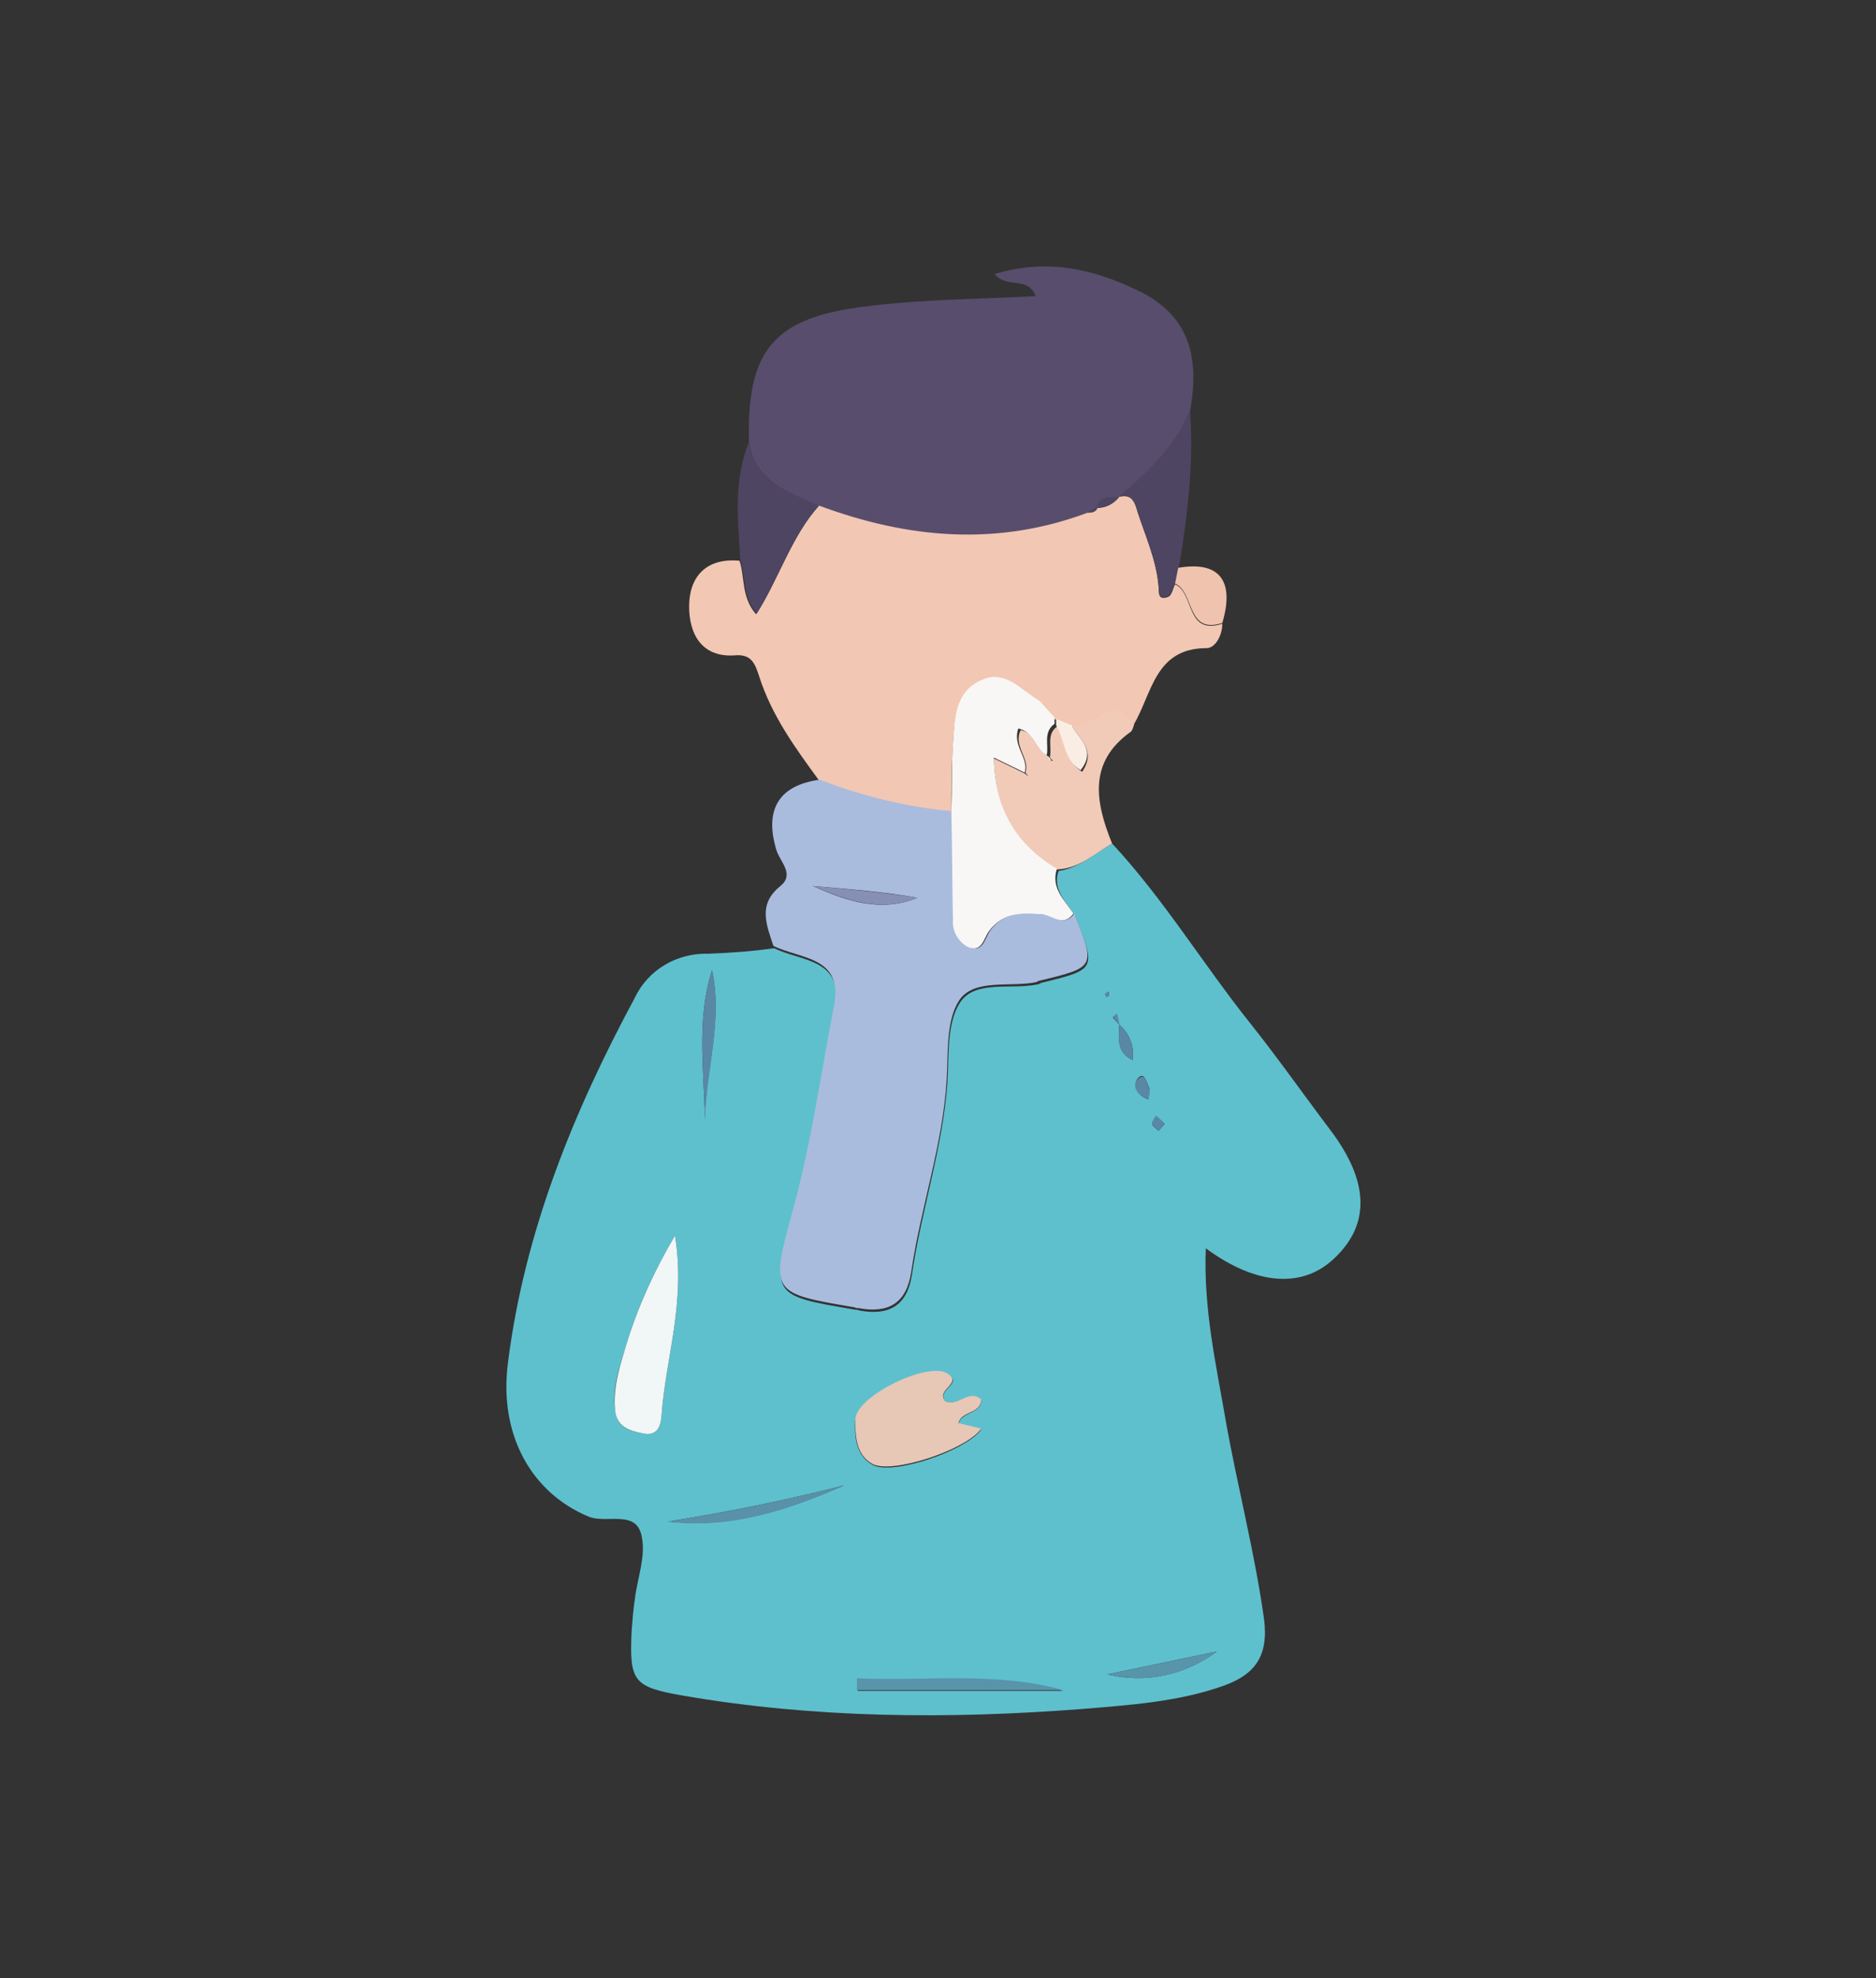 <?xml version="1.0" encoding="utf-8"?>
<!-- Generator: Adobe Illustrator 23.0.2, SVG Export Plug-In . SVG Version: 6.00 Build 0)  -->
<svg version="1.1" id="Layer_1" xmlns="http://www.w3.org/2000/svg" xmlns:xlink="http://www.w3.org/1999/xlink" x="0px" y="0px"
	 viewBox="0 0 238.2 251.2" style="enable-background:new 0 0 238.2 251.2;" xml:space="preserve">
<rect x="0" y="0" width="238.2" height="251.2" fill="#333333" stroke="none"/>
<style type="text/css">
	.st0{fill:#5EC0CD;}
	.st1{fill:#584D6C;}
	.st2{fill:#F2C7B3;}
	.st3{fill:#A9BCDE;}
	.st4{fill:#F2CAB8;}
	.st5{fill:#4D4561;}
	.st6{fill:#F0C3AE;}
	.st7{fill:#F8F7F5;}
	.st8{fill:#E7C7B6;}
	.st9{fill:#F1F6F7;}
	.st10{fill:#5894AA;}
	.st11{fill:#5891A8;}
	.st12{fill:#5988A5;}
	.st13{fill:#FAEDE4;}
	.st14{fill:#8690B5;}
</style>
<title>covermB</title>
<g>
	<path class="st0" d="M141.2,107.1c6.6,7.1,11.6,15.4,17.6,22.9c3.5,4.4,6.8,9.1,10.2,13.6c4.8,6.4,5,11.8,0.5,16.1
		c-4,3.9-9.9,3.6-16.4-1.2c-0.3,7.7,1.3,14.7,2.5,21.7c1.5,8.5,3.7,16.8,4.9,25.4c0.6,4.7-1.2,7-5,8.4c-5.8,2.1-12.1,2.5-18.1,3
		c-16.9,1.3-33.9,1.2-50.7-1.7c-6.3-1.1-6.8-1.8-6.5-8.2c0.1-1.3,0.2-2.7,0.4-4c0.3-2.6,1.4-5.4,0.9-7.9c-0.6-3.6-4.4-1.7-6.7-2.6
		c-7.3-3-11.5-10.4-10.3-19.6c2.1-16.6,8.3-31.8,16.1-46.3c1.7-3.6,5.4-5.7,9.3-5.6c2.8-0.1,5.6-0.3,8.4-0.7
		c3.4,1.7,8.9,1.3,7.7,7.6c-1.7,8.8-2.9,17.6-5.3,26.2c-2.8,10.3-2.8,10.3,7.9,12.1c0.2,0,0.3,0,0.5,0.1c3.8,0.7,6.1-0.6,6.7-4.6
		c1.2-8.2,3.9-16,4.5-24.4c0.2-3.4-0.1-7.5,1.6-10.1c1.9-2.9,6.4-1.6,9.8-2.3c0.2,0,0.3-0.1,0.5-0.2c7-1.7,7-1.7,4.3-8.5
		c-1.1-1.8-2.9-3.3-2.1-5.7C137,110.2,139,108.4,141.2,107.1z M142.1,130.1l-0.3-1.3l-0.5,0.4L142.1,130.1c0,1.7-0.4,3.5,1.7,4.5
		C144.1,132.9,143.4,131.2,142.1,130.1L142.1,130.1z M120,177.9c-1.1-1.5,2.4-2.2,0.3-3.4c-2.5-1.6-11.6,2.9-11.7,5.8
		c-0.1,2,0,4.5,2.2,5.7c2.5,1.4,11.9-1.8,13.8-4.5l-2.9-0.7c0.4-1.6,2.8-1.2,2.9-3C123,176.4,121.5,178.7,120,177.9L120,177.9z
		 M85.7,156.9c-2.6,4.4-4.7,9-6.2,13.9c-0.8,2.7-1.8,5.4-1.4,8.3c0.2,2.1,1.8,2.6,3.5,2.9c1.8,0.4,2.3-0.8,2.4-2.3
		C84.5,172.5,87.1,165.4,85.7,156.9L85.7,156.9z M135,214.7c-8.7-2.4-17.4-1.1-26.1-1.5l0,1.5H135z M107.2,188.6
		c-7.4,1.9-14.9,3.4-22.4,4.6C92.8,194.1,100.1,191.7,107.2,188.6L107.2,188.6z M89.5,142.1c0.1-6.3,2.3-12.5,0.9-18.9
		C88.4,129.5,89.4,135.8,89.5,142.1z M140.6,212.6c4.8,1.2,9.9,0.1,13.9-2.9L140.6,212.6z M145.8,139.6c0-0.5,0.3-1.1,0.1-1.5
		c-0.3-0.6-0.6-2.1-1.4-1.2S144.4,139.1,145.8,139.6L145.8,139.6z M147.9,142.7l-1.1-1c-0.2,0.3-0.5,0.7-0.5,1s0.5,0.6,0.8,0.9
		L147.9,142.7z M140.5,126.6c0.1-0.1,0.3-0.1,0.3-0.2c0-0.2,0-0.3,0-0.5l-0.5,0.3L140.5,126.6z"/>
	<path class="st1" d="M95.1,56.1c-0.3-11.6,3.1-15.8,14.9-17.2c7-0.9,14.1-0.9,21.5-1.3c-1-2.6-3.7-0.9-5.2-2.8
		c6.6-2,12.4-0.7,18.2,2.1c6.7,3.2,7.8,8.7,6.6,15.3c-1.8,4.6-5.3,7.9-9,11l0,0c-1.1,0.1-2.5-0.3-2.9,1.4l0.1-0.2l-1.3,0.8
		c-11.5,4.4-22.8,3.3-34.1-0.9C100.2,62.5,95.8,61.2,95.1,56.1z"/>
	<path class="st2" d="M104,64.2c11.3,4.2,22.6,5.2,34.1,0.9c0.6,0,1.1-0.1,1.3-0.8l-0.1,0.2c1.1,0,2.1-0.5,2.8-1.4l0,0
		c1.5-0.4,2,0.5,2.3,1.8c1,3.1,2.4,6.1,2.7,9.5c0.1,0.7-0.2,1.9,1.2,1.4c0.5-0.2,0.6-1,0.9-1.6c2.5,1.1,1.3,6.5,6,5
		c0,1.5-0.9,3.1-2,3.1c-6.6,0-6.9,5.8-9.3,9.8c-2.7-4.3-5.2,0.6-7.9,0.1l-2.1-0.9l-1-1.1l-0.9-1c-2.3-1.4-4.4-4.1-7.5-2.6
		c-3.3,1.6-3.3,5-3.5,8.1c-0.2,2.8-0.2,5.6-0.2,8.4c-5.8-0.5-11.4-1.9-16.8-4c-3-4.1-6-8.2-7.6-13.2c-0.5-1.5-0.9-2.8-2.9-2.7
		c-4.4,0.4-6-2.7-6-6.2c0-3.7,2.1-6.2,6.4-5.8c0.7,2.1,0.2,4.6,2.1,6.8C99,73.3,100.5,68.1,104,64.2z"/>
	<path class="st3" d="M104.1,99c5.4,2.1,11.1,3.5,16.8,4c0.1,4.6,0.1,9.2,0.2,13.9c-0.1,1.4,0.6,2.7,1.8,3.3c1.9,0.9,2.1-1,2.8-2
		c1.7-2.4,4.1-2.4,6.7-2.1c1.3,0.1,2.7,1.7,4-0.1c2.7,6.8,2.7,6.8-4.3,8.5c-0.2,0-0.3,0.1-0.5,0.2c-3.3,0.7-7.9-0.5-9.8,2.3
		c-1.7,2.6-1.4,6.7-1.6,10.1c-0.5,8.3-3.3,16.2-4.5,24.4c-0.6,4-2.9,5.3-6.7,4.6c-0.2,0-0.3,0-0.5-0.1c-10.6-1.8-10.7-1.8-7.9-12.1
		c2.4-8.6,3.6-17.5,5.3-26.2c1.2-6.3-4.3-5.9-7.7-7.6c-0.9-2.7-2-5.3,0.9-7.6c1.8-1.5,0-3-0.5-4.5C97,102.8,98.9,99.7,104.1,99z
		 M103.2,112.5c4.2,1.9,8.6,3.4,13.3,1.5C112.1,113.2,107.7,112.9,103.2,112.5L103.2,112.5z"/>
	<path class="st4" d="M136.1,92.1c2.6,0.5,5.2-4.4,7.9-0.1c-0.1,0.3-0.2,0.7-0.4,0.9c-5.5,3.9-4.5,9-2.4,14.2
		c-2.2,1.3-4.2,3.2-7,3.3c-5.3-3.1-7.9-7.8-8-14.1l3.9,1.9l0.5,0.4l-0.4-0.5c0.6-1.8-1.6-3.4-0.6-5.4c2.1,0.5,2.1,2.6,3.6,3.4
		c0,0.1,0.1,0.2,0.2,0.4c0,0.1,0.2,0.1,0.3,0.1l-0.4-0.4c0.3-1.4-0.5-3,1-4c1.1,1.8,0.9,4.4,3.1,5.8
		C139.3,95.2,136.9,93.8,136.1,92.1z"/>
	<path class="st5" d="M104,64.2c-3.6,3.9-5,9.1-7.9,13.7c-1.9-2.2-1.4-4.7-2.1-6.8c-0.3-5-0.9-10.1,1.1-15
		C95.8,61.2,100.2,62.5,104,64.2z"/>
	<path class="st5" d="M149.2,74.1c-0.3,0.5-0.5,1.4-0.9,1.6c-1.4,0.5-1.1-0.7-1.2-1.4c-0.3-3.3-1.7-6.3-2.7-9.5
		c-0.4-1.2-0.8-2.1-2.3-1.8c3.7-3.1,7.2-6.4,9-11c0.5,6.7-0.3,13.4-1.4,20L149.2,74.1z"/>
	<path class="st6" d="M149.2,74.1l0.4-2c5.2-0.9,7.2,1.6,5.6,7C150.6,80.6,151.7,75.2,149.2,74.1z"/>
	<path class="st7" d="M130.1,98.1l-3.9-1.9c0.1,6.3,2.7,11,8,14.1c-0.8,2.5,1,4,2.1,5.7c-1.3,1.8-2.7,0.2-4,0.1
		c-2.5-0.2-4.9-0.3-6.7,2.1c-0.7,0.9-0.9,2.9-2.8,2c-1.2-0.7-1.9-2-1.8-3.4c-0.1-4.6-0.1-9.2-0.2-13.9c0.1-2.8,0-5.6,0.2-8.4
		c0.2-3.1,0.2-6.6,3.5-8.1c3.1-1.5,5.1,1.2,7.5,2.6l0.9,1l1,1.1c0,0.3,0,0.5,0,0.8c-1.5,1.1-0.7,2.7-1,4l0,0
		c-1.4-0.8-1.5-2.9-3.6-3.4C128.5,94.7,130.7,96.3,130.1,98.1L130.1,98.1z"/>
	<path class="st8" d="M120,177.9c1.6,0.8,3-1.6,4.6-0.2c-0.1,1.9-2.5,1.4-2.9,3l2.9,0.7c-1.9,2.7-11.3,5.8-13.8,4.5
		c-2.2-1.2-2.2-3.7-2.2-5.7c0.1-2.9,9.2-7.4,11.7-5.8C122.3,175.7,118.8,176.4,120,177.9z"/>
	<path class="st9" d="M85.7,156.9c1.4,8.5-1.2,15.6-1.7,22.8c-0.1,1.5-0.6,2.7-2.4,2.3c-1.6-0.3-3.3-0.8-3.5-2.9
		c-0.3-2.9,0.6-5.6,1.4-8.3C81,165.9,83.1,161.3,85.7,156.9z"/>
	<path class="st10" d="M135,214.6h-26.2l0-1.5C117.5,213.5,126.3,212.2,135,214.6z"/>
	<path class="st11" d="M107.2,188.6c-7.2,3.2-14.5,5.6-22.4,4.6C92.3,192,99.8,190.5,107.2,188.6z"/>
	<path class="st12" d="M89.5,142.1c-0.1-6.3-1.1-12.6,0.9-18.9C91.8,129.6,89.7,135.8,89.5,142.1z"/>
	<path class="st10" d="M140.6,212.6l13.9-2.9C150.6,212.7,145.5,213.8,140.6,212.6z"/>
	<path class="st12" d="M142.1,130.1c1.3,1.1,2,2.8,1.7,4.5C141.7,133.6,142.1,131.8,142.1,130.1L142.1,130.1z"/>
	<path class="st12" d="M145.8,139.6c-1.4-0.6-2.2-1.7-1.3-2.6s1.1,0.6,1.4,1.2C146.1,138.5,145.9,139.1,145.8,139.6z"/>
	<path class="st12" d="M147.9,142.7l-0.8,0.9c-0.3-0.3-0.7-0.6-0.8-0.9s0.3-0.7,0.5-1L147.9,142.7z"/>
	<path class="st12" d="M140.5,126.6l-0.2-0.4l0.5-0.3c0,0.2,0,0.3,0,0.5C140.8,126.5,140.7,126.5,140.5,126.6z"/>
	<path class="st12" d="M142.1,130.1l-0.8-1l0.5-0.4C142,129.2,142.1,129.6,142.1,130.1L142.1,130.1z"/>
	<path class="st5" d="M142.1,63.1c-0.7,0.9-1.8,1.4-2.9,1.4C139.6,62.8,141,63.2,142.1,63.1z"/>
	<path class="st5" d="M139.4,64.3c-0.1,0.7-0.7,0.8-1.3,0.8L139.4,64.3z"/>
	<path class="st13" d="M134.1,92.1c0-0.3,0-0.6,0-0.8l2,0.8c0.8,1.7,3.2,3.1,1.1,5.7C135,96.4,135.2,93.9,134.1,92.1z"/>
	<path class="st13" d="M133,90.1l-0.9-1L133,90.1z"/>
	<path class="st14" d="M103.2,112.5c4.5,0.4,9,0.8,13.3,1.5C111.7,115.9,107.4,114.3,103.2,112.5z"/>
	<path class="st7" d="M133.1,96.1l0.4,0.4c-0.1,0-0.2,0-0.3-0.1C133.2,96.3,133.1,96.2,133.1,96.1z"/>
	<path class="st7" d="M130.1,98.1l0.4,0.5L130.1,98.1L130.1,98.1z"/>
</g>
</svg>
